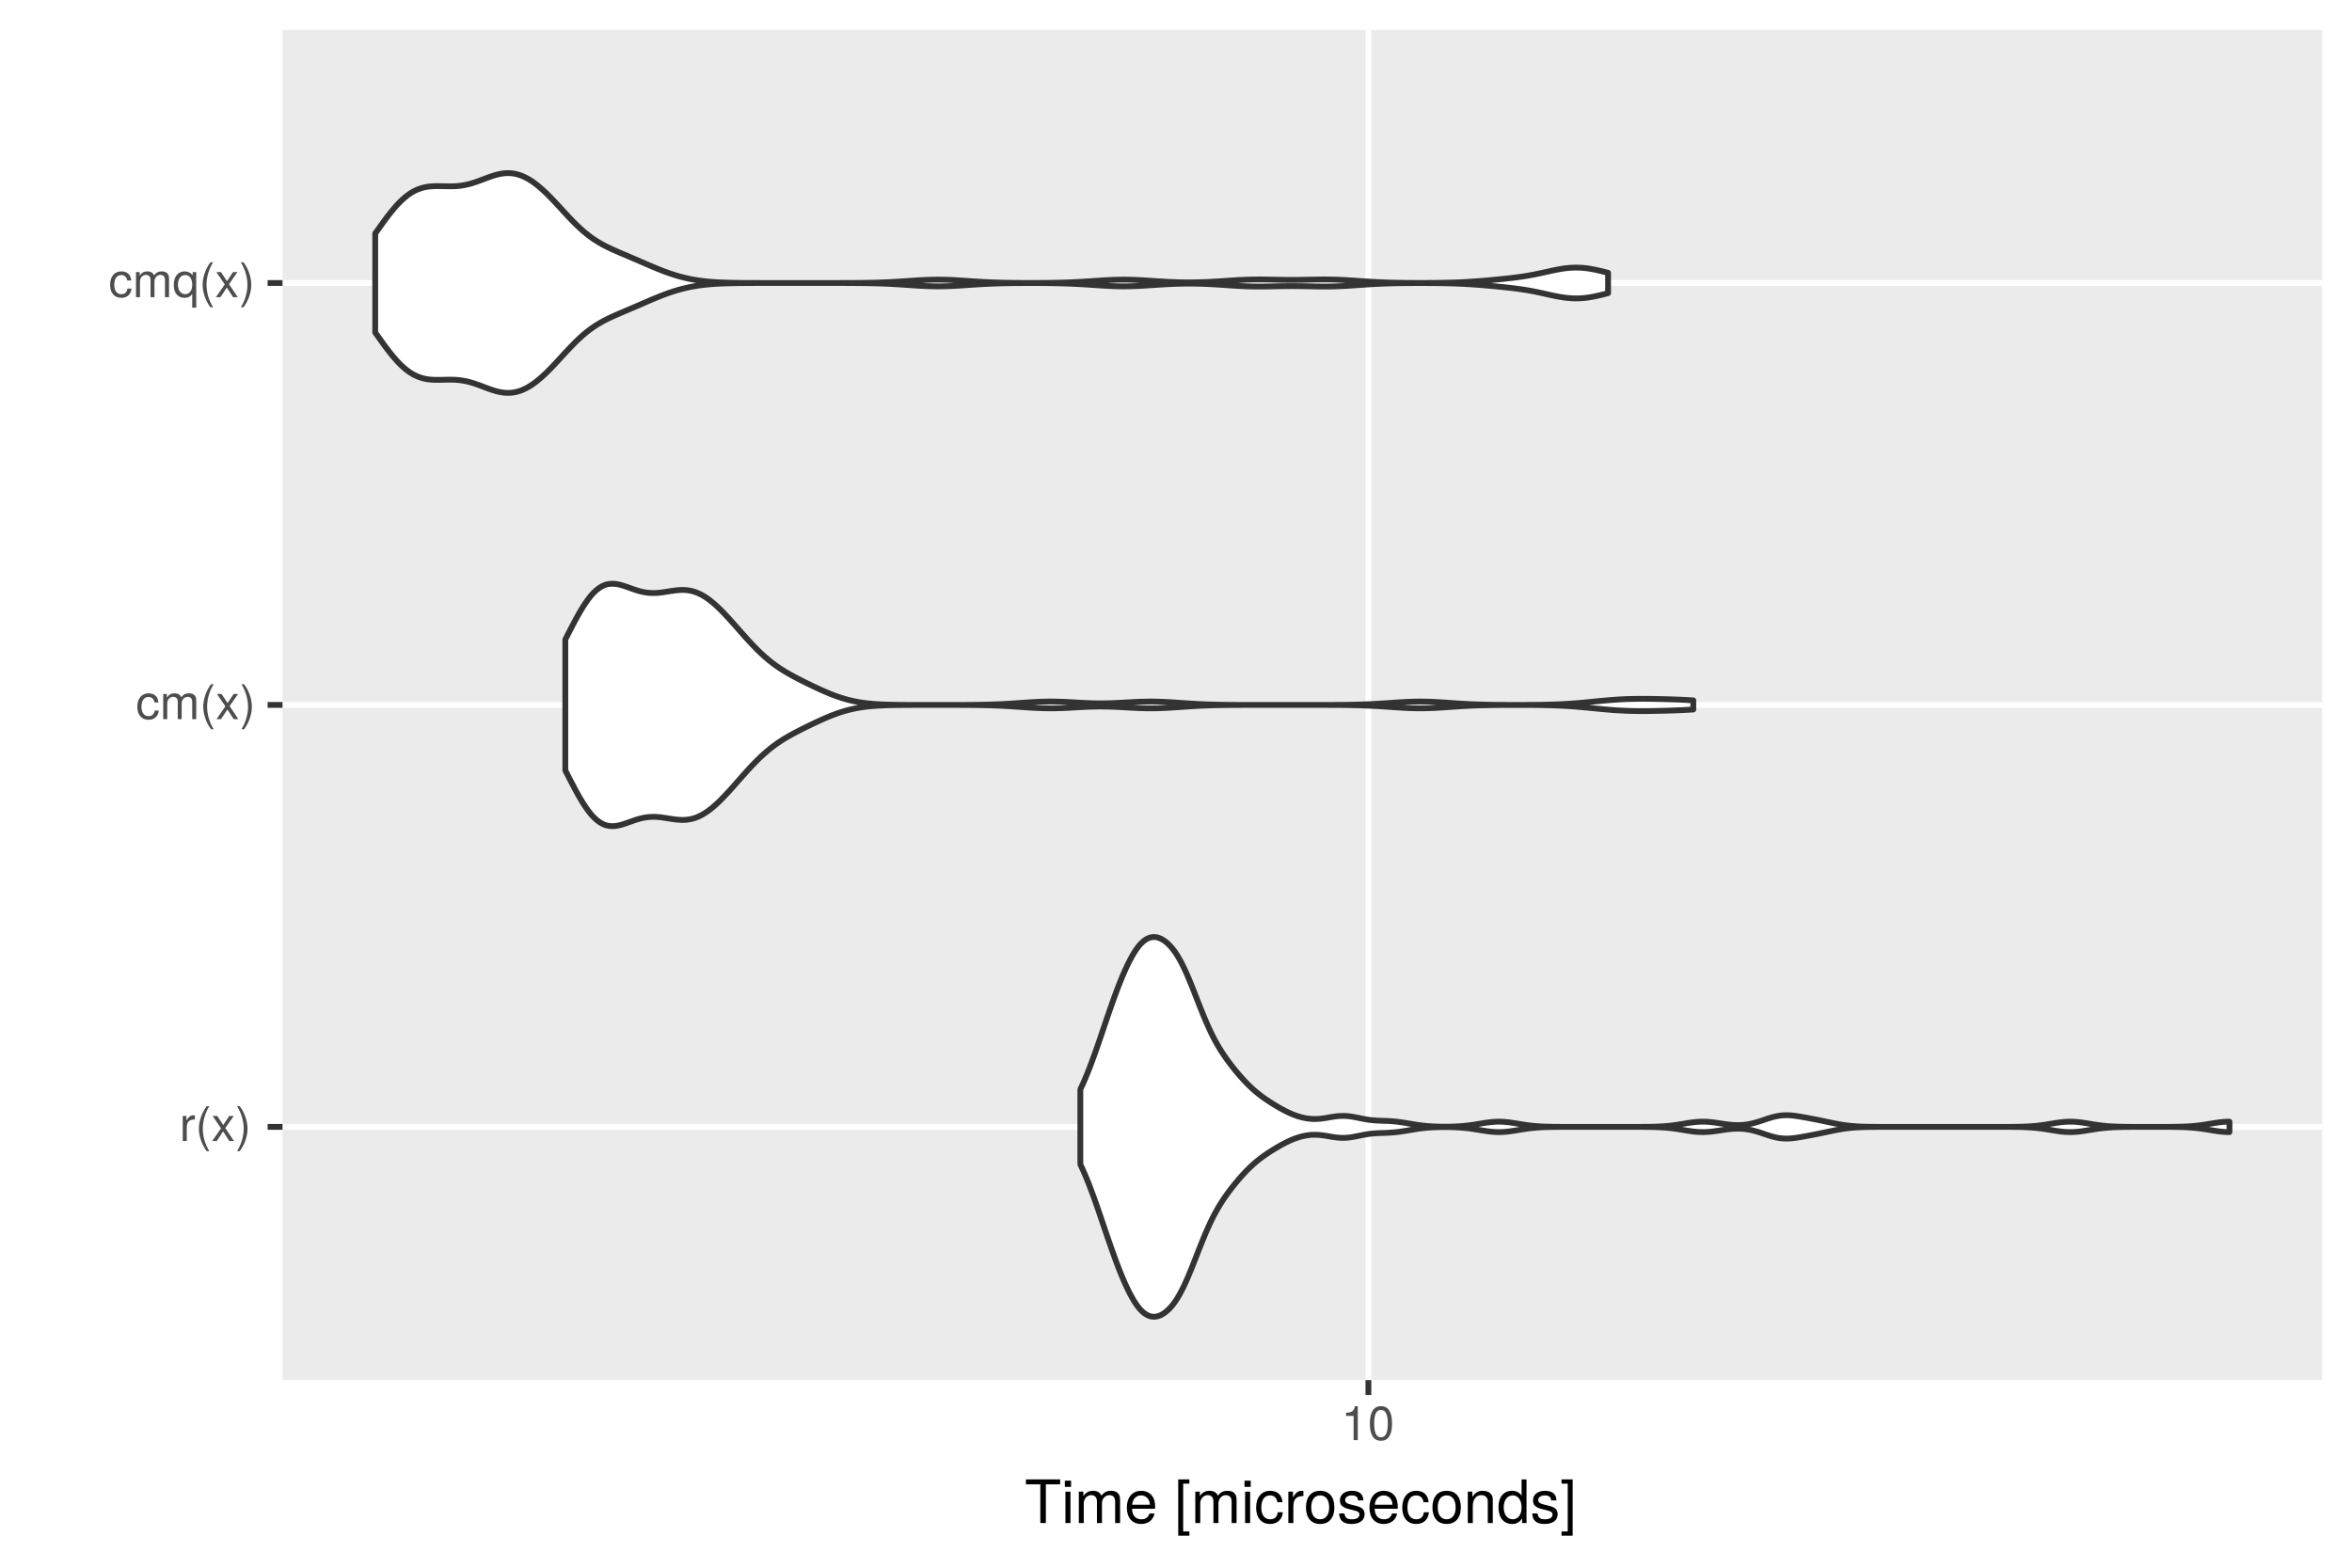 <?xml version="1.0" encoding="UTF-8"?>
<svg xmlns="http://www.w3.org/2000/svg" xmlns:xlink="http://www.w3.org/1999/xlink" width="432pt" height="288pt" viewBox="0 0 432 288" version="1.1">
<defs>
<g>
<symbol overflow="visible" id="glyph0-0">
<path style="stroke:none;" d=""/>
</symbol>
<symbol overflow="visible" id="glyph0-1">
<path style="stroke:none;" d="M 2.828 -3.969 L 2.828 -4.719 C 2.703 -4.734 2.641 -4.734 2.547 -4.734 C 2.062 -4.734 1.703 -4.453 1.281 -3.781 L 1.281 -4.609 L 0.609 -4.609 L 0.609 0 L 1.344 0 L 1.344 -2.391 C 1.344 -3.438 1.688 -3.953 2.828 -3.969 Z M 2.828 -3.969 "/>
</symbol>
<symbol overflow="visible" id="glyph0-2">
<path style="stroke:none;" d="M 2.562 1.859 C 1.781 0.609 1.359 -0.875 1.359 -2.281 C 1.359 -3.672 1.781 -5.156 2.562 -6.406 L 2.078 -6.406 C 1.203 -5.266 0.641 -3.656 0.641 -2.281 C 0.641 -0.891 1.203 0.719 2.078 1.859 Z M 2.562 1.859 "/>
</symbol>
<symbol overflow="visible" id="glyph0-3">
<path style="stroke:none;" d="M 4.156 0 L 2.562 -2.391 L 4.109 -4.609 L 3.297 -4.609 L 2.188 -2.938 L 1.078 -4.609 L 0.234 -4.609 L 1.781 -2.344 L 0.156 0 L 0.984 0 L 2.156 -1.766 L 3.312 0 Z M 4.156 0 "/>
</symbol>
<symbol overflow="visible" id="glyph0-4">
<path style="stroke:none;" d="M 2.25 -2.266 C 2.25 -3.656 1.703 -5.266 0.812 -6.406 L 0.328 -6.406 C 1.109 -5.156 1.547 -3.672 1.547 -2.266 C 1.547 -0.875 1.109 0.609 0.328 1.859 L 0.812 1.859 C 1.703 0.719 2.25 -0.891 2.25 -2.266 Z M 2.25 -2.266 "/>
</symbol>
<symbol overflow="visible" id="glyph0-5">
<path style="stroke:none;" d="M 4.203 -1.578 L 3.453 -1.578 C 3.328 -0.844 2.953 -0.547 2.328 -0.547 C 1.516 -0.547 1.031 -1.172 1.031 -2.266 C 1.031 -3.406 1.516 -4.062 2.312 -4.062 C 2.922 -4.062 3.312 -3.703 3.406 -3.062 L 4.141 -3.062 C 4.062 -4.188 3.359 -4.734 2.328 -4.734 C 1.078 -4.734 0.266 -3.797 0.266 -2.266 C 0.266 -0.781 1.062 0.125 2.312 0.125 C 3.406 0.125 4.109 -0.531 4.203 -1.578 Z M 4.203 -1.578 "/>
</symbol>
<symbol overflow="visible" id="glyph0-6">
<path style="stroke:none;" d="M 6.688 0 L 6.688 -3.453 C 6.688 -4.281 6.234 -4.734 5.359 -4.734 C 4.75 -4.734 4.375 -4.562 3.953 -4.031 C 3.672 -4.531 3.312 -4.734 2.703 -4.734 C 2.094 -4.734 1.688 -4.516 1.297 -3.953 L 1.297 -4.609 L 0.625 -4.609 L 0.625 0 L 1.359 0 L 1.359 -2.891 C 1.359 -3.562 1.844 -4.094 2.438 -4.094 C 2.984 -4.094 3.297 -3.766 3.297 -3.172 L 3.297 0 L 4.016 0 L 4.016 -2.891 C 4.016 -3.562 4.516 -4.094 5.109 -4.094 C 5.641 -4.094 5.953 -3.75 5.953 -3.172 L 5.953 0 Z M 6.688 0 "/>
</symbol>
<symbol overflow="visible" id="glyph0-7">
<path style="stroke:none;" d="M 4.359 1.922 L 4.359 -4.609 L 3.703 -4.609 L 3.703 -4 C 3.359 -4.484 2.844 -4.734 2.234 -4.734 C 1.016 -4.734 0.234 -3.781 0.234 -2.25 C 0.234 -0.75 0.984 0.125 2.203 0.125 C 2.844 0.125 3.281 -0.094 3.625 -0.594 L 3.625 1.922 Z M 3.625 -2.281 C 3.625 -1.219 3.109 -0.547 2.344 -0.547 C 1.531 -0.547 1 -1.234 1 -2.312 C 1 -3.375 1.531 -4.062 2.344 -4.062 C 3.125 -4.062 3.625 -3.359 3.625 -2.281 Z M 3.625 -2.281 "/>
</symbol>
<symbol overflow="visible" id="glyph0-8">
<path style="stroke:none;" d="M 3.047 0 L 3.047 -6.234 L 2.547 -6.234 C 2.266 -5.281 2.094 -5.141 0.891 -5 L 0.891 -4.438 L 2.281 -4.438 L 2.281 0 Z M 3.047 0 "/>
</symbol>
<symbol overflow="visible" id="glyph0-9">
<path style="stroke:none;" d="M 4.453 -3 C 4.453 -5.156 3.781 -6.234 2.422 -6.234 C 1.078 -6.234 0.375 -5.141 0.375 -3.047 C 0.375 -0.953 1.078 0.125 2.422 0.125 C 3.734 0.125 4.453 -0.953 4.453 -3 Z M 3.672 -3.062 C 3.672 -1.297 3.266 -0.516 2.406 -0.516 C 1.578 -0.516 1.172 -1.344 1.172 -3.047 C 1.172 -4.75 1.578 -5.547 2.422 -5.547 C 3.25 -5.547 3.672 -4.734 3.672 -3.062 Z M 3.672 -3.062 "/>
</symbol>
<symbol overflow="visible" id="glyph1-0">
<path style="stroke:none;" d=""/>
</symbol>
<symbol overflow="visible" id="glyph1-1">
<path style="stroke:none;" d="M 6.516 -7.109 L 6.516 -8.016 L 0.234 -8.016 L 0.234 -7.109 L 2.875 -7.109 L 2.875 0 L 3.891 0 L 3.891 -7.109 Z M 6.516 -7.109 "/>
</symbol>
<symbol overflow="visible" id="glyph1-2">
<path style="stroke:none;" d="M 1.688 0 L 1.688 -5.766 L 0.766 -5.766 L 0.766 0 Z M 1.797 -6.641 L 1.797 -7.781 L 0.656 -7.781 L 0.656 -6.641 Z M 1.797 -6.641 "/>
</symbol>
<symbol overflow="visible" id="glyph1-3">
<path style="stroke:none;" d="M 8.359 0 L 8.359 -4.328 C 8.359 -5.359 7.781 -5.922 6.703 -5.922 C 5.938 -5.922 5.484 -5.703 4.938 -5.047 C 4.594 -5.672 4.141 -5.922 3.391 -5.922 C 2.625 -5.922 2.109 -5.641 1.609 -4.953 L 1.609 -5.766 L 0.781 -5.766 L 0.781 0 L 1.688 0 L 1.688 -3.625 C 1.688 -4.453 2.297 -5.125 3.047 -5.125 C 3.734 -5.125 4.109 -4.703 4.109 -3.969 L 4.109 0 L 5.031 0 L 5.031 -3.625 C 5.031 -4.453 5.641 -5.125 6.391 -5.125 C 7.062 -5.125 7.453 -4.703 7.453 -3.969 L 7.453 0 Z M 8.359 0 "/>
</symbol>
<symbol overflow="visible" id="glyph1-4">
<path style="stroke:none;" d="M 5.641 -2.625 C 5.641 -3.453 5.578 -3.984 5.406 -4.406 C 5.031 -5.359 4.156 -5.922 3.078 -5.922 C 1.469 -5.922 0.438 -4.734 0.438 -2.844 C 0.438 -0.953 1.438 0.172 3.062 0.172 C 4.375 0.172 5.297 -0.578 5.516 -1.75 L 4.594 -1.75 C 4.344 -0.984 3.828 -0.688 3.094 -0.688 C 2.141 -0.688 1.422 -1.297 1.391 -2.625 Z M 4.656 -3.438 C 4.656 -3.438 4.656 -3.391 4.656 -3.359 L 1.422 -3.359 C 1.5 -4.391 2.141 -5.078 3.062 -5.078 C 3.969 -5.078 4.656 -4.328 4.656 -3.438 Z M 4.656 -3.438 "/>
</symbol>
<symbol overflow="visible" id="glyph1-5">
<path style="stroke:none;" d=""/>
</symbol>
<symbol overflow="visible" id="glyph1-6">
<path style="stroke:none;" d="M 2.75 2.328 L 2.75 1.547 L 1.609 1.547 L 1.609 -7.234 L 2.75 -7.234 L 2.75 -8.016 L 0.703 -8.016 L 0.703 2.328 Z M 2.75 2.328 "/>
</symbol>
<symbol overflow="visible" id="glyph1-7">
<path style="stroke:none;" d="M 5.25 -1.984 L 4.328 -1.984 C 4.172 -1.062 3.703 -0.688 2.922 -0.688 C 1.906 -0.688 1.297 -1.469 1.297 -2.828 C 1.297 -4.266 1.891 -5.078 2.891 -5.078 C 3.656 -5.078 4.141 -4.625 4.25 -3.828 L 5.188 -3.828 C 5.078 -5.234 4.188 -5.922 2.906 -5.922 C 1.359 -5.922 0.344 -4.734 0.344 -2.828 C 0.344 -0.969 1.328 0.172 2.891 0.172 C 4.266 0.172 5.141 -0.656 5.25 -1.984 Z M 5.25 -1.984 "/>
</symbol>
<symbol overflow="visible" id="glyph1-8">
<path style="stroke:none;" d="M 3.531 -4.969 L 3.531 -5.891 C 3.375 -5.922 3.297 -5.922 3.172 -5.922 C 2.578 -5.922 2.141 -5.578 1.609 -4.719 L 1.609 -5.766 L 0.766 -5.766 L 0.766 0 L 1.688 0 L 1.688 -2.984 C 1.688 -4.297 2.109 -4.938 3.531 -4.969 Z M 3.531 -4.969 "/>
</symbol>
<symbol overflow="visible" id="glyph1-9">
<path style="stroke:none;" d="M 5.609 -2.844 C 5.609 -4.828 4.656 -5.922 2.984 -5.922 C 1.375 -5.922 0.391 -4.812 0.391 -2.875 C 0.391 -0.953 1.359 0.172 3 0.172 C 4.625 0.172 5.609 -0.953 5.609 -2.844 Z M 4.656 -2.844 C 4.656 -1.5 4.016 -0.688 3 -0.688 C 1.984 -0.688 1.359 -1.484 1.359 -2.875 C 1.359 -4.266 1.984 -5.078 3 -5.078 C 4.031 -5.078 4.656 -4.281 4.656 -2.844 Z M 4.656 -2.844 "/>
</symbol>
<symbol overflow="visible" id="glyph1-10">
<path style="stroke:none;" d="M 5.047 -1.609 C 5.047 -2.469 4.562 -2.906 3.422 -3.172 L 2.547 -3.391 C 1.797 -3.562 1.469 -3.812 1.469 -4.219 C 1.469 -4.734 1.953 -5.078 2.688 -5.078 C 3.438 -5.078 3.828 -4.766 3.844 -4.156 L 4.812 -4.156 C 4.812 -5.297 4.062 -5.922 2.734 -5.922 C 1.391 -5.922 0.516 -5.234 0.516 -4.172 C 0.516 -3.266 0.984 -2.844 2.344 -2.516 L 3.203 -2.297 C 3.844 -2.141 4.094 -1.953 4.094 -1.547 C 4.094 -1 3.547 -0.688 2.75 -0.688 C 1.922 -0.688 1.469 -0.875 1.344 -1.766 L 0.375 -1.766 C 0.422 -0.422 1.172 0.172 2.672 0.172 C 4.125 0.172 5.047 -0.5 5.047 -1.609 Z M 5.047 -1.609 "/>
</symbol>
<symbol overflow="visible" id="glyph1-11">
<path style="stroke:none;" d="M 5.359 0 L 5.359 -4.359 C 5.359 -5.312 4.641 -5.922 3.531 -5.922 C 2.672 -5.922 2.125 -5.594 1.609 -4.797 L 1.609 -5.766 L 0.766 -5.766 L 0.766 0 L 1.688 0 L 1.688 -3.172 C 1.688 -4.359 2.328 -5.125 3.25 -5.125 C 3.984 -5.125 4.438 -4.688 4.438 -4 L 4.438 0 Z M 5.359 0 "/>
</symbol>
<symbol overflow="visible" id="glyph1-12">
<path style="stroke:none;" d="M 5.438 0 L 5.438 -8.016 L 4.531 -8.016 L 4.531 -5.031 C 4.141 -5.625 3.531 -5.922 2.766 -5.922 C 1.266 -5.922 0.281 -4.781 0.281 -2.938 C 0.281 -0.984 1.25 0.172 2.797 0.172 C 3.594 0.172 4.141 -0.125 4.625 -0.844 L 4.625 0 Z M 4.531 -2.859 C 4.531 -1.531 3.891 -0.688 2.922 -0.688 C 1.906 -0.688 1.25 -1.547 1.25 -2.875 C 1.25 -4.219 1.906 -5.078 2.922 -5.078 C 3.906 -5.078 4.531 -4.188 4.531 -2.859 Z M 4.531 -2.859 "/>
</symbol>
<symbol overflow="visible" id="glyph1-13">
<path style="stroke:none;" d="M 2.297 2.328 L 2.297 -8.016 L 0.25 -8.016 L 0.25 -7.234 L 1.391 -7.234 L 1.391 1.547 L 0.25 1.547 L 0.25 2.328 Z M 2.297 2.328 "/>
</symbol>
</g>
<clipPath id="clip1">
  <path d="M 51.891 5.48 L 427 5.48 L 427 254 L 51.891 254 Z M 51.891 5.48 "/>
</clipPath>
<clipPath id="clip2">
  <path d="M 51.891 206 L 427.52 206 L 427.52 208 L 51.891 208 Z M 51.891 206 "/>
</clipPath>
<clipPath id="clip3">
  <path d="M 51.891 128 L 427.52 128 L 427.52 131 L 51.891 131 Z M 51.891 128 "/>
</clipPath>
<clipPath id="clip4">
  <path d="M 51.891 51 L 427.52 51 L 427.52 53 L 51.891 53 Z M 51.891 51 "/>
</clipPath>
<clipPath id="clip5">
  <path d="M 250 5.48 L 252 5.48 L 252 254.531 L 250 254.531 Z M 250 5.48 "/>
</clipPath>
</defs>
<g id="surface8">
<rect x="0" y="0" width="432" height="288" style="fill:rgb(100%,100%,100%);fill-opacity:1;stroke:none;"/>
<rect x="0" y="0" width="432" height="288" style="fill:rgb(100%,100%,100%);fill-opacity:1;stroke:none;"/>
<path style="fill:none;stroke-width:1.067;stroke-linecap:round;stroke-linejoin:round;stroke:rgb(100%,100%,100%);stroke-opacity:1;stroke-miterlimit:10;" d="M 0 288 L 432 288 L 432 0 L 0 0 Z M 0 288 "/>
<g clip-path="url(#clip1)" clip-rule="nonzero">
<path style=" stroke:none;fill-rule:nonzero;fill:rgb(92.157%,92.157%,92.157%);fill-opacity:1;" d="M 51.891 253.531 L 426.52 253.531 L 426.52 5.48 L 51.891 5.48 Z M 51.891 253.531 "/>
</g>
<g clip-path="url(#clip2)" clip-rule="nonzero">
<path style="fill:none;stroke-width:1.067;stroke-linecap:butt;stroke-linejoin:round;stroke:rgb(100%,100%,100%);stroke-opacity:1;stroke-miterlimit:10;" d="M 51.891 207.02 L 426.52 207.02 "/>
</g>
<g clip-path="url(#clip3)" clip-rule="nonzero">
<path style="fill:none;stroke-width:1.067;stroke-linecap:butt;stroke-linejoin:round;stroke:rgb(100%,100%,100%);stroke-opacity:1;stroke-miterlimit:10;" d="M 51.891 129.504 L 426.52 129.504 "/>
</g>
<g clip-path="url(#clip4)" clip-rule="nonzero">
<path style="fill:none;stroke-width:1.067;stroke-linecap:butt;stroke-linejoin:round;stroke:rgb(100%,100%,100%);stroke-opacity:1;stroke-miterlimit:10;" d="M 51.891 51.988 L 426.52 51.988 "/>
</g>
<g clip-path="url(#clip5)" clip-rule="nonzero">
<path style="fill:none;stroke-width:1.067;stroke-linecap:butt;stroke-linejoin:round;stroke:rgb(100%,100%,100%);stroke-opacity:1;stroke-miterlimit:10;" d="M 251.34 253.531 L 251.34 5.48 "/>
</g>
<path style="fill-rule:nonzero;fill:rgb(100%,100%,100%);fill-opacity:1;stroke-width:1.067;stroke-linecap:round;stroke-linejoin:round;stroke:rgb(20%,20%,20%);stroke-opacity:1;stroke-miterlimit:10;" d="M 198.43 213.906 L 198.84 214.785 L 199.254 215.723 L 199.668 216.715 L 200.082 217.758 L 200.492 218.844 L 200.906 219.973 L 201.32 221.133 L 201.734 222.32 L 202.145 223.527 L 202.559 224.742 L 202.973 225.965 L 203.383 227.176 L 203.797 228.375 L 204.211 229.559 L 204.625 230.711 L 205.035 231.836 L 205.449 232.922 L 205.863 233.965 L 206.277 234.957 L 206.688 235.898 L 207.102 236.785 L 207.516 237.613 L 207.93 238.379 L 208.34 239.078 L 208.754 239.703 L 209.168 240.254 L 209.582 240.719 L 209.992 241.102 L 210.406 241.41 L 210.82 241.645 L 211.234 241.801 L 211.645 241.887 L 212.059 241.902 L 212.473 241.852 L 212.883 241.734 L 213.297 241.555 L 213.711 241.312 L 214.125 241.016 L 214.535 240.66 L 214.949 240.242 L 215.363 239.758 L 215.777 239.211 L 216.188 238.594 L 216.602 237.898 L 217.016 237.133 L 217.43 236.305 L 217.84 235.414 L 218.254 234.469 L 218.668 233.477 L 219.082 232.453 L 219.492 231.402 L 219.906 230.344 L 220.32 229.289 L 220.734 228.254 L 221.145 227.242 L 221.559 226.266 L 221.973 225.332 L 222.383 224.445 L 222.797 223.605 L 223.211 222.816 L 223.625 222.082 L 224.035 221.387 L 224.449 220.73 L 224.863 220.109 L 225.277 219.516 L 225.688 218.949 L 226.102 218.402 L 226.516 217.875 L 226.93 217.363 L 227.34 216.867 L 227.754 216.387 L 228.168 215.922 L 228.582 215.473 L 228.992 215.039 L 229.406 214.625 L 229.82 214.23 L 230.23 213.855 L 230.645 213.5 L 231.059 213.16 L 231.473 212.836 L 231.883 212.531 L 232.297 212.234 L 232.711 211.949 L 233.125 211.676 L 233.535 211.41 L 233.949 211.152 L 234.363 210.902 L 234.777 210.66 L 235.188 210.422 L 235.602 210.195 L 236.016 209.98 L 236.43 209.773 L 236.84 209.578 L 237.254 209.398 L 237.668 209.23 L 238.082 209.082 L 238.492 208.945 L 238.906 208.824 L 239.32 208.719 L 239.73 208.633 L 240.145 208.562 L 240.559 208.512 L 240.973 208.48 L 241.383 208.469 L 241.797 208.477 L 242.211 208.496 L 242.625 208.535 L 243.035 208.586 L 243.449 208.648 L 243.863 208.715 L 244.277 208.785 L 244.688 208.855 L 245.102 208.918 L 245.516 208.969 L 245.93 209.008 L 246.34 209.031 L 246.754 209.039 L 247.168 209.027 L 247.578 208.996 L 247.992 208.949 L 248.406 208.883 L 248.82 208.809 L 249.23 208.73 L 249.645 208.645 L 250.473 208.48 L 250.883 208.406 L 251.297 208.34 L 251.711 208.285 L 252.125 208.242 L 252.535 208.207 L 252.949 208.18 L 253.363 208.16 L 253.777 208.145 L 254.188 208.133 L 254.602 208.117 L 255.016 208.098 L 255.43 208.074 L 255.84 208.043 L 256.254 208.008 L 256.668 207.961 L 257.078 207.91 L 257.492 207.852 L 258.32 207.719 L 258.73 207.648 L 259.559 207.508 L 259.973 207.445 L 260.383 207.383 L 260.797 207.324 L 261.211 207.273 L 261.625 207.227 L 262.035 207.188 L 262.449 207.156 L 262.863 207.129 L 263.277 207.105 L 263.688 207.086 L 264.516 207.062 L 264.93 207.059 L 265.34 207.055 L 266.168 207.062 L 266.578 207.07 L 267.406 207.102 L 267.82 207.121 L 268.23 207.148 L 268.645 207.18 L 269.059 207.219 L 269.473 207.262 L 269.883 207.312 L 270.297 207.367 L 271.125 207.492 L 271.535 207.559 L 271.949 207.629 L 272.363 207.695 L 272.777 207.758 L 273.188 207.82 L 273.602 207.871 L 274.016 207.914 L 274.426 207.949 L 274.84 207.969 L 275.254 207.977 L 275.668 207.977 L 276.078 207.957 L 276.492 207.926 L 276.906 207.887 L 277.32 207.836 L 277.73 207.777 L 278.145 207.715 L 278.973 207.582 L 279.383 207.512 L 280.211 207.387 L 280.625 207.328 L 281.035 207.277 L 281.449 207.23 L 281.863 207.191 L 282.277 207.156 L 282.688 207.129 L 283.102 207.105 L 283.516 207.086 L 283.926 207.07 L 284.754 207.047 L 285.168 207.039 L 285.578 207.035 L 286.82 207.023 L 288.059 207.023 L 288.473 207.02 L 299.625 207.02 L 300.035 207.023 L 301.273 207.023 L 302.516 207.035 L 302.926 207.039 L 303.34 207.047 L 304.168 207.07 L 304.578 207.086 L 304.992 207.105 L 305.406 207.129 L 305.82 207.16 L 306.23 207.195 L 306.645 207.234 L 307.059 207.281 L 307.473 207.332 L 307.883 207.391 L 308.711 207.516 L 309.125 207.586 L 309.535 207.652 L 309.949 207.719 L 310.363 207.781 L 310.773 207.84 L 311.188 207.891 L 311.602 207.93 L 312.016 207.957 L 312.426 207.973 L 312.84 207.977 L 313.254 207.969 L 313.668 207.949 L 314.078 207.914 L 314.492 207.871 L 314.906 207.82 L 315.32 207.762 L 315.73 207.703 L 316.145 207.637 L 316.973 207.52 L 317.383 207.465 L 317.797 207.418 L 318.211 207.383 L 318.621 207.359 L 319.035 207.348 L 319.449 207.352 L 319.863 207.367 L 320.273 207.398 L 320.688 207.445 L 321.102 207.504 L 321.516 207.582 L 321.926 207.676 L 322.34 207.785 L 322.754 207.902 L 323.168 208.031 L 323.578 208.168 L 323.992 208.305 L 324.406 208.445 L 324.82 208.582 L 325.23 208.711 L 325.645 208.828 L 326.059 208.93 L 326.473 209.016 L 326.883 209.082 L 327.297 209.129 L 327.711 209.156 L 328.121 209.168 L 328.535 209.16 L 328.949 209.133 L 329.363 209.09 L 329.773 209.039 L 330.188 208.98 L 330.602 208.914 L 331.016 208.844 L 331.426 208.77 L 331.84 208.691 L 332.254 208.617 L 332.668 208.539 L 333.078 208.457 L 333.492 208.379 L 333.906 208.297 L 334.32 208.211 L 334.73 208.129 L 335.145 208.039 L 335.973 207.867 L 336.383 207.781 L 336.797 207.695 L 337.211 207.613 L 337.621 207.535 L 338.449 207.395 L 338.863 207.336 L 339.273 207.281 L 339.688 207.234 L 340.102 207.191 L 340.516 207.156 L 340.926 207.129 L 341.34 207.105 L 341.754 207.086 L 342.168 207.07 L 342.578 207.055 L 343.406 207.039 L 343.82 207.035 L 344.23 207.031 L 345.059 207.023 L 346.297 207.023 L 346.711 207.02 L 367.363 207.02 L 367.773 207.023 L 368.602 207.023 L 369.016 207.027 L 369.426 207.027 L 369.84 207.031 L 370.254 207.039 L 370.668 207.043 L 371.078 207.051 L 371.492 207.062 L 371.906 207.078 L 372.316 207.098 L 373.145 207.145 L 373.559 207.18 L 373.969 207.215 L 374.383 207.258 L 374.797 207.309 L 375.211 207.363 L 375.621 207.426 L 376.035 207.488 L 376.449 207.555 L 376.863 207.625 L 377.273 207.691 L 378.102 207.816 L 378.516 207.867 L 378.926 207.914 L 379.34 207.945 L 379.754 207.969 L 380.168 207.977 L 380.578 207.973 L 380.992 207.957 L 381.406 207.93 L 381.816 207.887 L 382.23 207.84 L 382.645 207.781 L 383.059 207.719 L 383.469 207.652 L 383.883 207.586 L 384.297 207.516 L 384.711 207.453 L 385.121 207.391 L 385.535 207.332 L 385.949 207.281 L 386.363 207.234 L 386.773 207.195 L 387.188 207.16 L 387.602 207.129 L 388.016 207.105 L 388.426 207.086 L 388.84 207.07 L 389.254 207.059 L 389.664 207.047 L 390.078 207.039 L 390.906 207.031 L 391.316 207.027 L 391.73 207.023 L 392.969 207.023 L 393.383 207.02 L 396.273 207.02 L 396.688 207.023 L 397.926 207.023 L 398.34 207.027 L 398.754 207.027 L 399.164 207.031 L 400.406 207.055 L 400.816 207.066 L 401.23 207.082 L 401.645 207.102 L 402.059 207.125 L 402.469 207.152 L 402.883 207.184 L 403.297 207.223 L 403.711 207.27 L 404.121 207.32 L 404.949 207.438 L 405.363 207.504 L 405.773 207.57 L 406.188 207.637 L 406.602 207.707 L 407.012 207.77 L 407.426 207.828 L 407.84 207.879 L 408.254 207.922 L 408.664 207.953 L 409.078 207.973 L 409.492 207.98 L 409.492 206.059 L 409.078 206.066 L 408.664 206.086 L 408.254 206.117 L 407.84 206.16 L 407.426 206.211 L 407.012 206.27 L 406.602 206.336 L 405.773 206.469 L 405.363 206.539 L 404.535 206.664 L 404.121 206.719 L 403.711 206.77 L 403.297 206.816 L 402.883 206.855 L 402.469 206.891 L 402.059 206.918 L 401.645 206.941 L 400.816 206.973 L 400.406 206.984 L 399.992 206.996 L 399.578 207 L 399.164 207.008 L 398.754 207.012 L 398.34 207.016 L 397.516 207.016 L 397.102 207.02 L 392.559 207.02 L 392.145 207.016 L 391.73 207.016 L 391.316 207.012 L 390.906 207.012 L 390.492 207.008 L 389.664 206.992 L 389.254 206.984 L 388.426 206.953 L 388.016 206.934 L 387.602 206.91 L 387.188 206.883 L 386.773 206.848 L 386.363 206.805 L 385.949 206.758 L 385.535 206.707 L 385.121 206.652 L 384.711 206.59 L 383.883 206.457 L 383.469 206.387 L 383.059 206.32 L 382.645 206.258 L 382.23 206.203 L 381.816 206.152 L 381.406 206.109 L 380.992 206.082 L 380.578 206.066 L 380.168 206.062 L 379.754 206.074 L 379.34 206.094 L 378.926 206.129 L 378.516 206.172 L 378.102 206.227 L 377.688 206.285 L 377.273 206.348 L 376.863 206.418 L 375.621 206.617 L 375.211 206.676 L 374.797 206.73 L 374.383 206.781 L 373.969 206.824 L 373.559 206.863 L 373.145 206.895 L 372.73 206.922 L 372.316 206.945 L 371.906 206.961 L 371.492 206.977 L 371.078 206.988 L 370.668 206.996 L 370.254 207.004 L 369.426 207.012 L 369.016 207.016 L 368.188 207.016 L 367.773 207.02 L 345.883 207.02 L 345.469 207.016 L 345.059 207.016 L 344.645 207.012 L 344.23 207.012 L 343.82 207.008 L 342.578 206.984 L 342.168 206.973 L 341.754 206.957 L 341.34 206.938 L 340.926 206.914 L 340.516 206.883 L 340.102 206.848 L 339.688 206.809 L 339.273 206.758 L 338.863 206.707 L 338.449 206.645 L 338.035 206.578 L 337.621 206.504 L 337.211 206.426 L 336.383 206.262 L 335.973 206.176 L 335.559 206.086 L 334.73 205.914 L 334.32 205.828 L 333.906 205.742 L 333.492 205.66 L 333.078 205.582 L 332.668 205.504 L 331.84 205.348 L 331.426 205.273 L 331.016 205.199 L 330.602 205.129 L 330.188 205.062 L 329.773 205 L 329.363 204.949 L 328.949 204.91 L 328.535 204.883 L 328.121 204.875 L 327.711 204.883 L 327.297 204.91 L 326.883 204.957 L 326.473 205.027 L 326.059 205.113 L 325.645 205.215 L 325.23 205.332 L 324.82 205.457 L 324.406 205.594 L 323.578 205.875 L 323.168 206.008 L 322.754 206.137 L 322.34 206.254 L 321.926 206.363 L 321.516 206.457 L 321.102 206.535 L 320.688 206.598 L 320.273 206.645 L 319.863 206.676 L 319.449 206.691 L 319.035 206.691 L 318.621 206.68 L 318.211 206.656 L 317.797 206.621 L 317.383 206.574 L 316.973 206.523 L 316.559 206.465 L 315.73 206.34 L 315.32 206.277 L 314.906 206.219 L 314.492 206.168 L 314.078 206.125 L 313.668 206.094 L 313.254 206.07 L 312.84 206.062 L 312.426 206.066 L 312.016 206.082 L 311.602 206.113 L 311.188 206.152 L 310.773 206.203 L 310.363 206.258 L 309.949 206.32 L 309.535 206.387 L 309.125 206.457 L 308.297 206.59 L 307.883 206.652 L 307.473 206.707 L 307.059 206.762 L 306.23 206.848 L 305.82 206.883 L 305.406 206.91 L 304.992 206.934 L 304.578 206.953 L 304.168 206.973 L 303.754 206.984 L 302.926 207 L 302.516 207.008 L 302.102 207.012 L 301.688 207.012 L 301.273 207.016 L 300.863 207.016 L 300.449 207.02 L 287.645 207.02 L 287.23 207.016 L 286.82 207.016 L 286.406 207.012 L 285.992 207.012 L 285.578 207.008 L 285.168 207 L 284.34 206.984 L 283.926 206.973 L 283.516 206.957 L 283.102 206.938 L 282.688 206.914 L 282.277 206.883 L 281.863 206.848 L 281.449 206.809 L 281.035 206.762 L 280.625 206.711 L 279.797 206.594 L 279.383 206.527 L 278.973 206.461 L 278.559 206.391 L 278.145 206.324 L 277.73 206.262 L 277.32 206.203 L 276.906 206.156 L 276.492 206.113 L 276.078 206.082 L 275.668 206.066 L 275.254 206.062 L 274.84 206.07 L 274.426 206.094 L 274.016 206.125 L 273.602 206.168 L 273.188 206.223 L 272.777 206.281 L 272.363 206.344 L 271.949 206.414 L 271.535 206.48 L 271.125 206.547 L 270.711 206.613 L 270.297 206.672 L 269.883 206.727 L 269.473 206.777 L 269.059 206.82 L 268.645 206.859 L 268.23 206.891 L 267.82 206.918 L 266.992 206.957 L 266.578 206.969 L 266.168 206.977 L 265.754 206.984 L 265.34 206.984 L 264.93 206.98 L 264.516 206.977 L 263.688 206.953 L 263.277 206.934 L 262.863 206.914 L 262.449 206.887 L 262.035 206.852 L 261.625 206.812 L 261.211 206.766 L 260.797 206.715 L 260.383 206.66 L 259.973 206.598 L 259.559 206.531 L 258.73 206.391 L 258.32 206.32 L 257.906 206.254 L 257.492 206.191 L 257.078 206.133 L 256.668 206.078 L 256.254 206.035 L 255.84 205.996 L 255.43 205.965 L 255.016 205.941 L 254.602 205.922 L 254.188 205.91 L 253.777 205.895 L 253.363 205.879 L 252.949 205.859 L 252.535 205.832 L 252.125 205.797 L 251.711 205.754 L 251.297 205.699 L 250.883 205.633 L 250.473 205.559 L 250.059 205.48 L 249.645 205.395 L 249.23 205.312 L 248.82 205.23 L 248.406 205.156 L 247.992 205.094 L 247.578 205.043 L 247.168 205.016 L 246.754 205 L 246.34 205.008 L 245.93 205.031 L 245.516 205.07 L 245.102 205.121 L 244.688 205.184 L 244.277 205.254 L 243.863 205.324 L 243.449 205.391 L 243.035 205.453 L 242.625 205.504 L 242.211 205.543 L 241.797 205.566 L 241.383 205.57 L 240.973 205.559 L 240.559 205.527 L 240.145 205.477 L 239.73 205.406 L 239.32 205.32 L 238.906 205.219 L 238.492 205.098 L 238.082 204.961 L 237.668 204.809 L 237.254 204.641 L 236.84 204.461 L 236.43 204.266 L 236.016 204.059 L 235.602 203.844 L 235.188 203.617 L 234.777 203.383 L 234.363 203.137 L 233.949 202.887 L 233.535 202.629 L 233.125 202.363 L 232.711 202.09 L 232.297 201.805 L 231.883 201.512 L 231.473 201.203 L 231.059 200.879 L 230.645 200.543 L 230.23 200.188 L 229.82 199.809 L 229.406 199.414 L 228.992 199 L 228.582 198.566 L 228.168 198.117 L 227.754 197.652 L 227.34 197.172 L 226.93 196.68 L 226.516 196.168 L 226.102 195.641 L 225.688 195.094 L 225.277 194.523 L 224.863 193.93 L 224.449 193.309 L 224.035 192.652 L 223.625 191.961 L 223.211 191.223 L 222.797 190.434 L 222.383 189.594 L 221.973 188.707 L 221.559 187.773 L 221.145 186.797 L 220.734 185.789 L 220.32 184.75 L 219.906 183.695 L 219.492 182.637 L 219.082 181.586 L 218.668 180.562 L 218.254 179.57 L 217.84 178.625 L 217.43 177.734 L 217.016 176.906 L 216.602 176.141 L 216.188 175.445 L 215.777 174.828 L 215.363 174.281 L 214.949 173.801 L 214.535 173.383 L 214.125 173.023 L 213.711 172.727 L 213.297 172.488 L 212.883 172.309 L 212.473 172.188 L 212.059 172.137 L 211.645 172.152 L 211.234 172.238 L 210.82 172.395 L 210.406 172.629 L 209.992 172.938 L 209.582 173.324 L 209.168 173.789 L 208.754 174.336 L 208.34 174.965 L 207.93 175.66 L 207.516 176.426 L 207.102 177.254 L 206.688 178.141 L 206.277 179.082 L 205.863 180.074 L 205.449 181.117 L 205.035 182.203 L 204.625 183.328 L 204.211 184.484 L 203.797 185.664 L 203.383 186.863 L 202.973 188.078 L 202.145 190.516 L 201.734 191.723 L 201.32 192.91 L 200.906 194.07 L 200.492 195.195 L 200.082 196.281 L 199.668 197.324 L 199.254 198.316 L 198.84 199.254 L 198.43 200.133 Z M 198.43 213.906 "/>
<path style="fill-rule:nonzero;fill:rgb(100%,100%,100%);fill-opacity:1;stroke-width:1.067;stroke-linecap:round;stroke-linejoin:round;stroke:rgb(20%,20%,20%);stroke-opacity:1;stroke-miterlimit:10;" d="M 103.832 141.531 L 104.645 143.117 L 105.051 143.902 L 105.457 144.676 L 105.859 145.43 L 106.266 146.16 L 106.672 146.863 L 107.078 147.523 L 107.484 148.148 L 107.887 148.73 L 108.293 149.266 L 108.699 149.754 L 109.105 150.188 L 109.512 150.562 L 109.914 150.887 L 110.32 151.16 L 110.727 151.379 L 111.133 151.551 L 111.539 151.668 L 111.941 151.738 L 112.348 151.77 L 112.754 151.762 L 113.16 151.723 L 113.566 151.652 L 113.969 151.555 L 114.375 151.441 L 114.781 151.312 L 115.188 151.172 L 115.59 151.027 L 115.996 150.883 L 116.402 150.742 L 116.809 150.605 L 117.215 150.484 L 117.617 150.371 L 118.023 150.273 L 118.43 150.195 L 118.836 150.137 L 119.242 150.094 L 119.645 150.07 L 120.051 150.062 L 120.457 150.07 L 120.863 150.098 L 121.27 150.137 L 121.672 150.188 L 122.078 150.246 L 122.484 150.309 L 122.891 150.375 L 123.297 150.438 L 123.699 150.496 L 124.105 150.551 L 124.512 150.59 L 124.918 150.617 L 125.324 150.633 L 125.727 150.621 L 126.133 150.59 L 126.539 150.535 L 126.945 150.461 L 127.348 150.359 L 127.754 150.23 L 128.16 150.07 L 128.566 149.883 L 128.973 149.672 L 129.375 149.434 L 129.781 149.172 L 130.188 148.883 L 130.594 148.57 L 131 148.238 L 131.402 147.883 L 131.809 147.512 L 132.215 147.125 L 132.621 146.719 L 133.027 146.297 L 133.43 145.867 L 133.836 145.43 L 134.242 144.984 L 134.648 144.531 L 135.055 144.07 L 135.457 143.613 L 136.27 142.691 L 136.676 142.234 L 137.082 141.781 L 137.484 141.336 L 137.891 140.898 L 138.297 140.469 L 138.703 140.051 L 139.109 139.641 L 139.512 139.246 L 139.918 138.863 L 140.324 138.496 L 140.73 138.141 L 141.133 137.797 L 141.539 137.469 L 141.945 137.152 L 142.352 136.855 L 142.758 136.566 L 143.16 136.289 L 143.566 136.023 L 143.973 135.77 L 144.379 135.523 L 144.785 135.289 L 145.188 135.059 L 145.594 134.836 L 146 134.617 L 146.812 134.195 L 147.215 133.988 L 147.621 133.785 L 148.84 133.188 L 149.242 132.996 L 149.648 132.801 L 150.867 132.238 L 151.27 132.059 L 151.676 131.883 L 152.082 131.711 L 152.488 131.547 L 152.891 131.387 L 153.297 131.23 L 153.703 131.082 L 154.109 130.941 L 154.516 130.809 L 154.918 130.684 L 155.324 130.566 L 155.73 130.457 L 156.137 130.355 L 156.543 130.262 L 156.945 130.172 L 157.352 130.094 L 157.758 130.02 L 158.164 129.953 L 158.57 129.898 L 158.973 129.844 L 159.379 129.797 L 159.785 129.754 L 160.191 129.719 L 160.598 129.688 L 161 129.656 L 161.406 129.633 L 162.219 129.594 L 162.625 129.578 L 163.027 129.566 L 163.434 129.555 L 164.246 129.539 L 164.648 129.531 L 166.273 129.516 L 166.676 129.512 L 167.488 129.512 L 167.895 129.508 L 169.516 129.508 L 169.922 129.504 L 173.57 129.504 L 173.977 129.508 L 176.004 129.508 L 176.41 129.512 L 176.812 129.512 L 177.219 129.516 L 177.625 129.516 L 178.031 129.52 L 178.434 129.523 L 179.652 129.535 L 180.059 129.543 L 180.461 129.547 L 180.867 129.559 L 181.273 129.566 L 182.086 129.59 L 182.488 129.602 L 183.707 129.648 L 184.113 129.668 L 184.516 129.691 L 185.734 129.762 L 186.141 129.789 L 186.543 129.816 L 188.168 129.926 L 188.57 129.953 L 189.383 130.008 L 189.789 130.031 L 190.191 130.051 L 190.598 130.074 L 191.41 130.105 L 191.816 130.113 L 192.219 130.125 L 192.625 130.129 L 193.438 130.129 L 193.844 130.121 L 194.246 130.113 L 195.059 130.09 L 195.465 130.074 L 195.871 130.055 L 196.273 130.035 L 197.492 129.965 L 197.898 129.945 L 198.301 129.922 L 198.707 129.898 L 199.52 129.859 L 199.926 129.844 L 200.328 129.828 L 200.734 129.816 L 201.547 129.801 L 201.949 129.797 L 202.355 129.797 L 203.168 129.805 L 203.574 129.816 L 203.977 129.828 L 204.383 129.84 L 204.789 129.855 L 205.602 129.895 L 206.004 129.918 L 206.41 129.941 L 206.816 129.961 L 207.629 130.008 L 208.031 130.031 L 208.844 130.07 L 209.656 130.102 L 210.059 130.113 L 210.465 130.121 L 211.277 130.129 L 211.684 130.129 L 212.086 130.125 L 212.492 130.117 L 212.898 130.105 L 213.305 130.09 L 213.707 130.074 L 214.52 130.035 L 214.926 130.012 L 215.332 129.984 L 215.734 129.957 L 217.359 129.848 L 217.762 129.82 L 218.574 129.766 L 218.98 129.742 L 219.387 129.715 L 219.789 129.695 L 220.195 129.672 L 220.602 129.652 L 221.008 129.637 L 221.414 129.617 L 221.816 129.605 L 222.223 129.59 L 223.035 129.566 L 223.441 129.559 L 223.844 129.551 L 224.656 129.535 L 225.469 129.527 L 225.871 129.523 L 226.684 129.516 L 227.09 129.516 L 227.492 129.512 L 227.898 129.512 L 228.305 129.508 L 230.332 129.508 L 230.738 129.504 L 241.684 129.504 L 242.09 129.508 L 243.711 129.508 L 244.117 129.512 L 244.93 129.512 L 245.332 129.516 L 245.738 129.516 L 246.957 129.527 L 247.359 129.531 L 248.984 129.562 L 249.387 129.57 L 250.199 129.594 L 250.605 129.609 L 251.008 129.625 L 251.414 129.641 L 252.227 129.68 L 252.633 129.703 L 253.035 129.727 L 253.848 129.773 L 254.66 129.828 L 255.062 129.855 L 255.469 129.887 L 256.688 129.969 L 257.09 129.992 L 257.496 130.02 L 257.902 130.043 L 258.715 130.082 L 259.117 130.098 L 259.523 130.109 L 260.336 130.125 L 260.742 130.129 L 261.145 130.125 L 261.551 130.121 L 262.363 130.105 L 262.766 130.09 L 263.172 130.074 L 263.578 130.055 L 264.391 130.008 L 264.793 129.984 L 266.418 129.875 L 266.82 129.844 L 267.633 129.789 L 268.039 129.766 L 268.445 129.738 L 268.848 129.715 L 269.254 129.691 L 270.473 129.633 L 270.875 129.617 L 271.281 129.602 L 272.5 129.566 L 272.902 129.559 L 274.121 129.535 L 274.527 129.531 L 274.93 129.527 L 276.148 129.516 L 276.551 129.516 L 276.957 129.512 L 280.203 129.512 L 280.605 129.516 L 281.012 129.516 L 282.23 129.527 L 282.633 129.531 L 283.039 129.539 L 283.445 129.543 L 283.852 129.551 L 284.258 129.562 L 284.66 129.57 L 285.473 129.594 L 286.285 129.625 L 286.688 129.645 L 287.094 129.664 L 287.906 129.711 L 288.309 129.734 L 288.715 129.766 L 289.121 129.793 L 289.527 129.824 L 289.934 129.859 L 290.336 129.895 L 290.742 129.93 L 291.148 129.969 L 291.555 130.004 L 291.961 130.047 L 292.363 130.086 L 293.988 130.242 L 294.391 130.281 L 294.797 130.32 L 295.203 130.355 L 295.609 130.387 L 296.016 130.422 L 296.418 130.453 L 296.824 130.48 L 297.637 130.527 L 298.043 130.547 L 298.445 130.566 L 299.258 130.598 L 299.664 130.609 L 300.066 130.617 L 300.473 130.621 L 300.879 130.629 L 301.285 130.629 L 301.691 130.633 L 302.094 130.629 L 302.5 130.629 L 302.906 130.625 L 303.312 130.617 L 303.719 130.613 L 304.121 130.605 L 304.934 130.59 L 305.34 130.578 L 305.746 130.57 L 306.148 130.559 L 306.555 130.547 L 306.961 130.531 L 307.367 130.52 L 307.773 130.504 L 308.176 130.488 L 308.582 130.473 L 308.988 130.453 L 309.395 130.438 L 309.801 130.414 L 310.203 130.395 L 310.609 130.371 L 311.016 130.344 L 311.016 128.664 L 310.203 128.617 L 309.801 128.594 L 308.582 128.535 L 308.176 128.52 L 307.773 128.504 L 307.367 128.488 L 306.148 128.453 L 305.746 128.441 L 305.34 128.43 L 304.934 128.422 L 304.527 128.41 L 304.121 128.402 L 303.719 128.395 L 302.094 128.379 L 301.285 128.379 L 300.473 128.387 L 300.066 128.395 L 299.664 128.402 L 298.852 128.426 L 298.445 128.441 L 298.043 128.461 L 297.637 128.48 L 297.23 128.504 L 296.418 128.559 L 296.016 128.59 L 295.609 128.621 L 294.391 128.727 L 293.988 128.766 L 292.77 128.883 L 292.363 128.926 L 291.961 128.965 L 291.148 129.043 L 290.742 129.078 L 290.336 129.117 L 289.934 129.152 L 288.715 129.246 L 288.309 129.273 L 287.906 129.297 L 287.5 129.324 L 286.688 129.363 L 286.285 129.383 L 285.473 129.414 L 284.66 129.438 L 284.258 129.449 L 283.039 129.473 L 282.633 129.477 L 282.23 129.48 L 281.012 129.492 L 280.605 129.492 L 280.203 129.496 L 279.391 129.496 L 278.984 129.5 L 278.176 129.5 L 277.77 129.496 L 276.957 129.496 L 276.551 129.492 L 276.148 129.492 L 275.742 129.488 L 275.336 129.488 L 274.93 129.484 L 274.527 129.477 L 274.121 129.473 L 273.715 129.465 L 273.309 129.461 L 272.902 129.453 L 272.5 129.441 L 271.281 129.406 L 270.875 129.391 L 270.473 129.375 L 269.254 129.316 L 268.848 129.293 L 268.445 129.27 L 268.039 129.246 L 266.82 129.164 L 266.418 129.137 L 266.012 129.109 L 265.605 129.078 L 265.199 129.051 L 264.793 129.027 L 264.391 129 L 263.984 128.977 L 262.766 128.918 L 262.363 128.906 L 261.957 128.895 L 261.551 128.887 L 261.145 128.883 L 260.742 128.883 L 259.93 128.891 L 259.523 128.898 L 259.117 128.914 L 258.715 128.93 L 258.309 128.945 L 257.09 129.016 L 256.688 129.039 L 256.281 129.066 L 255.875 129.098 L 255.062 129.152 L 254.66 129.18 L 253.848 129.234 L 253.441 129.258 L 253.035 129.285 L 252.633 129.309 L 251.414 129.367 L 251.008 129.383 L 250.605 129.398 L 250.199 129.414 L 249.387 129.438 L 248.984 129.449 L 248.172 129.465 L 247.766 129.469 L 247.359 129.477 L 246.957 129.48 L 245.738 129.492 L 245.332 129.492 L 244.93 129.496 L 244.523 129.496 L 244.117 129.5 L 242.902 129.5 L 242.496 129.504 L 229.52 129.504 L 229.117 129.5 L 227.898 129.5 L 227.492 129.496 L 227.09 129.496 L 226.277 129.488 L 225.871 129.488 L 225.469 129.484 L 225.062 129.477 L 224.656 129.473 L 224.25 129.465 L 223.844 129.461 L 223.441 129.449 L 223.035 129.441 L 221.816 129.406 L 221.414 129.391 L 221.008 129.375 L 219.789 129.316 L 219.387 129.293 L 218.98 129.27 L 218.574 129.242 L 218.168 129.219 L 217.762 129.191 L 217.359 129.16 L 215.734 129.051 L 215.332 129.023 L 214.113 128.953 L 213.707 128.934 L 213.305 128.918 L 212.898 128.902 L 212.492 128.895 L 212.086 128.883 L 211.684 128.879 L 211.277 128.879 L 210.465 128.887 L 210.059 128.898 L 209.656 128.906 L 209.25 128.922 L 208.844 128.941 L 208.438 128.957 L 208.031 128.98 L 207.629 129 L 206.41 129.07 L 206.004 129.09 L 205.602 129.113 L 204.789 129.152 L 203.977 129.184 L 203.574 129.195 L 202.762 129.211 L 201.949 129.211 L 201.547 129.207 L 201.141 129.203 L 200.328 129.18 L 199.926 129.164 L 199.52 129.148 L 198.301 129.09 L 197.898 129.066 L 196.68 128.996 L 196.273 128.977 L 195.871 128.953 L 194.652 128.906 L 194.246 128.895 L 193.844 128.887 L 193.438 128.879 L 192.625 128.879 L 192.219 128.887 L 191.816 128.895 L 191.004 128.918 L 190.191 128.957 L 189.789 128.977 L 189.383 129.004 L 188.977 129.027 L 188.57 129.055 L 188.168 129.082 L 187.355 129.137 L 186.949 129.168 L 186.543 129.195 L 186.141 129.223 L 185.734 129.246 L 185.328 129.273 L 184.516 129.32 L 184.113 129.34 L 183.707 129.359 L 183.301 129.375 L 182.895 129.395 L 182.488 129.406 L 182.086 129.422 L 181.68 129.434 L 181.273 129.441 L 180.867 129.453 L 180.461 129.461 L 180.059 129.469 L 179.652 129.473 L 179.246 129.48 L 178.434 129.488 L 178.031 129.492 L 177.625 129.492 L 177.219 129.496 L 176.812 129.496 L 176.41 129.5 L 175.191 129.5 L 174.785 129.504 L 168.703 129.504 L 168.301 129.5 L 167.488 129.5 L 167.082 129.496 L 166.676 129.496 L 166.273 129.492 L 165.867 129.492 L 165.055 129.484 L 164.648 129.477 L 164.246 129.473 L 163.84 129.465 L 163.027 129.441 L 162.625 129.43 L 162.219 129.414 L 161.406 129.375 L 161 129.352 L 160.598 129.324 L 159.785 129.254 L 159.379 129.211 L 158.973 129.164 L 158.57 129.113 L 158.164 129.055 L 157.758 128.988 L 157.352 128.914 L 156.945 128.836 L 156.543 128.75 L 156.137 128.656 L 155.73 128.555 L 155.324 128.441 L 154.918 128.324 L 154.516 128.199 L 154.109 128.066 L 153.703 127.926 L 153.297 127.777 L 152.891 127.625 L 152.488 127.465 L 152.082 127.297 L 151.676 127.125 L 151.27 126.949 L 150.867 126.77 L 150.461 126.586 L 150.055 126.398 L 149.242 126.016 L 148.84 125.82 L 147.621 125.223 L 147.215 125.02 L 146.812 124.812 L 146.406 124.605 L 146 124.391 L 145.594 124.172 L 145.188 123.949 L 144.785 123.719 L 144.379 123.484 L 143.973 123.238 L 143.566 122.984 L 143.16 122.719 L 142.758 122.441 L 142.352 122.156 L 141.945 121.855 L 141.539 121.543 L 141.133 121.211 L 140.73 120.871 L 140.324 120.516 L 139.918 120.145 L 139.512 119.762 L 139.109 119.367 L 138.703 118.957 L 138.297 118.539 L 137.891 118.109 L 137.484 117.672 L 137.082 117.227 L 136.676 116.773 L 135.863 115.859 L 135.457 115.398 L 135.055 114.938 L 134.648 114.48 L 134.242 114.027 L 133.836 113.578 L 133.43 113.141 L 133.027 112.711 L 132.621 112.293 L 132.215 111.887 L 131.809 111.496 L 131.402 111.125 L 131 110.773 L 130.594 110.438 L 130.188 110.125 L 129.781 109.836 L 129.375 109.574 L 128.973 109.34 L 128.566 109.125 L 128.16 108.941 L 127.754 108.781 L 127.348 108.652 L 126.945 108.551 L 126.539 108.473 L 126.133 108.418 L 125.727 108.387 L 125.324 108.379 L 124.918 108.391 L 124.512 108.418 L 124.105 108.461 L 123.699 108.512 L 123.297 108.57 L 122.891 108.633 L 122.484 108.699 L 122.078 108.762 L 121.672 108.82 L 121.27 108.871 L 120.863 108.91 L 120.457 108.938 L 120.051 108.945 L 119.645 108.941 L 119.242 108.914 L 118.836 108.875 L 118.43 108.812 L 118.023 108.734 L 117.617 108.637 L 117.215 108.527 L 116.809 108.402 L 116.402 108.27 L 115.59 107.98 L 115.188 107.836 L 114.781 107.699 L 114.375 107.57 L 113.969 107.453 L 113.566 107.355 L 113.16 107.285 L 112.754 107.246 L 112.348 107.242 L 111.941 107.27 L 111.539 107.34 L 111.133 107.457 L 110.727 107.629 L 110.32 107.852 L 109.914 108.121 L 109.512 108.445 L 109.105 108.82 L 108.699 109.254 L 108.293 109.742 L 107.887 110.281 L 107.484 110.859 L 107.078 111.484 L 106.672 112.145 L 106.266 112.848 L 105.859 113.582 L 105.457 114.336 L 105.051 115.105 L 104.645 115.891 L 104.238 116.684 L 103.832 117.48 Z M 103.832 141.531 "/>
<path style="fill-rule:nonzero;fill:rgb(100%,100%,100%);fill-opacity:1;stroke-width:1.067;stroke-linecap:round;stroke-linejoin:round;stroke:rgb(20%,20%,20%);stroke-opacity:1;stroke-miterlimit:10;" d="M 68.918 61.09 L 69.363 61.711 L 69.805 62.332 L 70.25 62.949 L 70.691 63.555 L 71.133 64.145 L 71.578 64.719 L 72.02 65.273 L 72.465 65.801 L 72.906 66.305 L 73.352 66.77 L 73.793 67.203 L 74.238 67.602 L 74.68 67.965 L 75.121 68.297 L 75.566 68.59 L 76.008 68.844 L 76.453 69.059 L 76.895 69.246 L 77.34 69.398 L 77.781 69.523 L 78.227 69.621 L 78.668 69.691 L 79.109 69.738 L 79.555 69.766 L 79.996 69.781 L 80.441 69.785 L 80.883 69.781 L 81.328 69.773 L 81.77 69.762 L 82.215 69.754 L 82.656 69.75 L 83.098 69.754 L 83.543 69.77 L 83.984 69.797 L 84.43 69.844 L 84.871 69.902 L 85.316 69.977 L 85.758 70.07 L 86.203 70.176 L 86.645 70.301 L 87.086 70.438 L 87.531 70.59 L 87.973 70.746 L 88.418 70.914 L 88.859 71.082 L 89.305 71.25 L 89.746 71.414 L 90.191 71.57 L 90.633 71.715 L 91.074 71.844 L 91.52 71.957 L 91.961 72.055 L 92.406 72.121 L 92.848 72.16 L 93.293 72.176 L 93.734 72.164 L 94.18 72.121 L 94.621 72.047 L 95.062 71.941 L 95.508 71.801 L 95.949 71.633 L 96.395 71.434 L 96.836 71.207 L 97.281 70.949 L 97.723 70.664 L 98.168 70.352 L 98.609 70.012 L 99.051 69.652 L 99.496 69.27 L 99.938 68.867 L 100.383 68.445 L 100.824 68.004 L 101.27 67.551 L 101.711 67.09 L 102.156 66.617 L 103.039 65.656 L 103.484 65.172 L 103.926 64.691 L 104.371 64.219 L 104.812 63.75 L 105.258 63.293 L 105.699 62.844 L 106.145 62.418 L 106.586 62.004 L 107.027 61.609 L 107.473 61.23 L 107.914 60.871 L 108.359 60.531 L 108.801 60.211 L 109.246 59.914 L 109.688 59.629 L 110.133 59.363 L 110.574 59.109 L 111.016 58.871 L 111.461 58.645 L 111.902 58.43 L 112.348 58.223 L 112.789 58.02 L 113.234 57.824 L 113.676 57.633 L 114.121 57.441 L 115.004 57.066 L 115.449 56.879 L 115.891 56.688 L 116.336 56.5 L 116.777 56.309 L 117.223 56.117 L 117.664 55.926 L 118.109 55.73 L 118.992 55.348 L 119.438 55.156 L 119.879 54.969 L 120.324 54.785 L 120.766 54.605 L 121.211 54.426 L 121.652 54.254 L 122.098 54.082 L 122.539 53.922 L 122.98 53.766 L 123.426 53.617 L 123.867 53.473 L 124.312 53.34 L 124.754 53.211 L 125.199 53.09 L 125.641 52.98 L 126.086 52.875 L 126.527 52.777 L 126.969 52.688 L 127.414 52.605 L 127.855 52.531 L 128.301 52.461 L 128.742 52.402 L 129.188 52.348 L 129.629 52.297 L 130.074 52.254 L 130.516 52.215 L 130.957 52.18 L 131.402 52.148 L 131.844 52.125 L 132.289 52.102 L 132.73 52.082 L 133.176 52.066 L 133.617 52.051 L 134.062 52.039 L 134.945 52.023 L 135.391 52.016 L 135.832 52.012 L 136.277 52.008 L 136.719 52.004 L 137.164 52 L 137.605 51.996 L 138.051 51.996 L 138.492 51.992 L 140.266 51.992 L 140.707 51.988 L 152.672 51.988 L 153.117 51.992 L 155.332 51.992 L 155.773 51.996 L 156.219 51.996 L 156.66 52 L 157.105 52.004 L 157.547 52.004 L 157.988 52.008 L 158.434 52.016 L 158.875 52.02 L 159.32 52.027 L 159.762 52.035 L 160.207 52.043 L 160.648 52.055 L 161.094 52.066 L 161.535 52.078 L 161.977 52.094 L 162.422 52.109 L 162.863 52.129 L 163.309 52.148 L 163.75 52.172 L 164.195 52.195 L 164.637 52.223 L 165.082 52.246 L 165.523 52.277 L 165.965 52.305 L 166.41 52.336 L 166.852 52.363 L 167.297 52.395 L 167.738 52.426 L 168.184 52.453 L 168.625 52.48 L 169.07 52.508 L 169.512 52.527 L 169.953 52.551 L 170.398 52.566 L 170.84 52.582 L 171.285 52.594 L 171.727 52.602 L 172.172 52.605 L 172.613 52.602 L 173.059 52.598 L 173.5 52.59 L 173.941 52.578 L 174.387 52.562 L 174.828 52.543 L 175.273 52.52 L 175.715 52.496 L 176.16 52.469 L 176.602 52.441 L 177.047 52.414 L 177.93 52.352 L 178.375 52.324 L 178.816 52.293 L 179.262 52.266 L 179.703 52.238 L 180.148 52.211 L 180.59 52.188 L 181.035 52.164 L 181.477 52.141 L 181.918 52.121 L 182.363 52.105 L 182.805 52.09 L 183.25 52.074 L 183.691 52.062 L 184.137 52.051 L 184.578 52.039 L 185.023 52.031 L 185.465 52.023 L 185.906 52.02 L 186.352 52.012 L 186.793 52.008 L 187.238 52.004 L 187.68 52.004 L 188.125 52 L 190.781 52 L 191.227 52.004 L 191.668 52.008 L 192.113 52.012 L 192.555 52.016 L 193 52.02 L 193.883 52.035 L 194.328 52.043 L 194.77 52.055 L 195.215 52.066 L 195.656 52.082 L 196.102 52.094 L 196.543 52.113 L 196.988 52.133 L 197.43 52.152 L 197.871 52.176 L 198.316 52.199 L 198.758 52.223 L 199.203 52.25 L 199.645 52.277 L 200.09 52.309 L 200.531 52.336 L 200.977 52.367 L 201.418 52.398 L 201.859 52.426 L 202.305 52.453 L 202.746 52.48 L 203.191 52.508 L 203.633 52.531 L 204.078 52.551 L 204.52 52.57 L 204.965 52.582 L 205.406 52.594 L 205.848 52.602 L 206.293 52.605 L 206.734 52.602 L 207.18 52.598 L 207.621 52.59 L 208.066 52.574 L 208.508 52.559 L 208.953 52.539 L 209.395 52.52 L 209.836 52.496 L 210.281 52.469 L 210.723 52.441 L 211.168 52.41 L 211.609 52.383 L 212.055 52.352 L 212.496 52.324 L 212.941 52.297 L 213.824 52.242 L 214.27 52.219 L 214.711 52.195 L 215.156 52.176 L 215.598 52.156 L 216.043 52.141 L 216.484 52.129 L 216.93 52.117 L 217.371 52.109 L 217.812 52.105 L 218.258 52.102 L 218.699 52.102 L 219.145 52.105 L 219.586 52.109 L 220.031 52.121 L 220.473 52.129 L 220.918 52.145 L 221.359 52.16 L 221.801 52.18 L 222.246 52.203 L 222.688 52.223 L 223.133 52.25 L 223.574 52.277 L 224.02 52.305 L 224.461 52.332 L 224.906 52.363 L 225.348 52.395 L 225.789 52.422 L 226.234 52.453 L 226.676 52.48 L 227.121 52.508 L 227.562 52.531 L 228.008 52.555 L 228.891 52.594 L 229.336 52.609 L 229.777 52.621 L 230.223 52.629 L 230.664 52.633 L 231.109 52.637 L 231.551 52.637 L 231.996 52.633 L 232.438 52.629 L 232.879 52.621 L 233.324 52.613 L 233.766 52.605 L 234.211 52.598 L 234.652 52.586 L 235.098 52.578 L 235.539 52.57 L 235.984 52.566 L 236.426 52.559 L 236.867 52.559 L 237.312 52.555 L 237.754 52.559 L 238.199 52.562 L 238.641 52.566 L 239.086 52.57 L 239.527 52.578 L 239.973 52.59 L 240.855 52.605 L 241.301 52.617 L 241.742 52.625 L 242.188 52.629 L 242.629 52.633 L 243.074 52.637 L 243.516 52.637 L 243.961 52.633 L 244.402 52.629 L 244.844 52.617 L 245.289 52.605 L 245.73 52.59 L 246.176 52.57 L 246.617 52.551 L 247.062 52.527 L 247.504 52.504 L 247.949 52.477 L 248.391 52.445 L 248.832 52.418 L 249.277 52.387 L 249.719 52.355 L 250.164 52.324 L 250.605 52.297 L 251.051 52.266 L 251.492 52.238 L 251.938 52.211 L 252.82 52.164 L 253.266 52.141 L 253.707 52.121 L 254.152 52.105 L 254.594 52.09 L 255.039 52.074 L 255.48 52.062 L 255.926 52.051 L 256.367 52.039 L 256.809 52.031 L 257.254 52.023 L 257.695 52.02 L 258.141 52.012 L 258.582 52.008 L 259.027 52.008 L 259.469 52.004 L 259.914 52 L 261.684 52 L 262.129 52.004 L 262.57 52.004 L 263.016 52.008 L 263.457 52.012 L 263.902 52.016 L 264.344 52.02 L 264.785 52.027 L 265.23 52.035 L 265.672 52.043 L 266.117 52.055 L 266.559 52.066 L 267.004 52.078 L 267.445 52.094 L 267.891 52.113 L 268.773 52.152 L 269.219 52.176 L 269.66 52.199 L 270.105 52.227 L 270.547 52.258 L 270.992 52.289 L 271.434 52.32 L 271.879 52.355 L 272.32 52.391 L 272.762 52.43 L 273.207 52.469 L 273.648 52.508 L 274.094 52.547 L 274.535 52.59 L 274.98 52.633 L 275.422 52.676 L 275.867 52.719 L 276.75 52.812 L 277.195 52.863 L 277.637 52.914 L 278.082 52.965 L 278.523 53.023 L 278.969 53.082 L 279.41 53.145 L 279.855 53.211 L 280.297 53.281 L 280.738 53.355 L 281.184 53.434 L 281.625 53.52 L 282.07 53.605 L 282.512 53.695 L 282.957 53.793 L 283.398 53.887 L 283.844 53.988 L 284.727 54.184 L 285.172 54.277 L 285.613 54.371 L 286.059 54.457 L 286.5 54.539 L 286.945 54.609 L 287.387 54.672 L 287.832 54.727 L 288.273 54.77 L 288.715 54.801 L 289.16 54.816 L 289.602 54.816 L 290.047 54.809 L 290.488 54.785 L 290.934 54.75 L 291.375 54.703 L 291.82 54.641 L 292.262 54.566 L 292.703 54.484 L 293.148 54.395 L 293.59 54.301 L 294.035 54.195 L 294.477 54.086 L 294.922 53.973 L 295.363 53.859 L 295.363 50.117 L 294.922 50.004 L 294.477 49.891 L 294.035 49.781 L 293.59 49.68 L 293.148 49.582 L 292.703 49.492 L 292.262 49.41 L 291.82 49.336 L 291.375 49.277 L 290.934 49.227 L 290.488 49.191 L 290.047 49.168 L 289.602 49.16 L 289.16 49.164 L 288.715 49.18 L 288.273 49.207 L 287.832 49.25 L 287.387 49.305 L 286.945 49.367 L 286.5 49.441 L 286.059 49.52 L 285.613 49.609 L 285.172 49.699 L 284.727 49.797 L 283.844 49.992 L 283.398 50.09 L 282.957 50.188 L 282.512 50.281 L 282.07 50.371 L 281.625 50.457 L 281.184 50.543 L 280.738 50.621 L 280.297 50.695 L 279.855 50.766 L 279.41 50.832 L 278.969 50.895 L 278.523 50.957 L 278.082 51.012 L 277.637 51.066 L 277.195 51.113 L 276.75 51.164 L 275.867 51.258 L 275.422 51.301 L 274.98 51.344 L 274.535 51.387 L 274.094 51.43 L 273.648 51.469 L 273.207 51.512 L 272.762 51.547 L 272.32 51.586 L 271.879 51.621 L 271.434 51.656 L 270.992 51.688 L 270.547 51.719 L 270.105 51.75 L 269.66 51.777 L 269.219 51.801 L 268.773 51.824 L 268.332 51.848 L 267.891 51.863 L 267.445 51.883 L 267.004 51.898 L 266.559 51.91 L 266.117 51.922 L 265.672 51.934 L 265.23 51.941 L 264.785 51.949 L 264.344 51.957 L 263.902 51.961 L 263.457 51.969 L 263.016 51.969 L 262.57 51.973 L 262.129 51.977 L 259.914 51.977 L 259.469 51.973 L 259.027 51.973 L 258.582 51.969 L 258.141 51.965 L 257.695 51.961 L 257.254 51.953 L 256.809 51.945 L 256.367 51.938 L 255.926 51.926 L 255.48 51.918 L 255.039 51.902 L 254.594 51.891 L 254.152 51.871 L 253.707 51.855 L 253.266 51.836 L 252.82 51.812 L 251.938 51.766 L 251.492 51.738 L 251.051 51.711 L 250.605 51.684 L 250.164 51.652 L 249.719 51.621 L 249.277 51.594 L 248.832 51.562 L 248.391 51.531 L 247.949 51.504 L 247.504 51.477 L 247.062 51.449 L 246.617 51.426 L 246.176 51.406 L 245.73 51.387 L 245.289 51.371 L 244.844 51.359 L 243.961 51.344 L 243.516 51.34 L 243.074 51.34 L 242.629 51.344 L 242.188 51.348 L 241.742 51.355 L 241.301 51.363 L 240.855 51.371 L 240.414 51.379 L 239.973 51.391 L 239.527 51.398 L 239.086 51.406 L 238.641 51.41 L 238.199 51.418 L 237.754 51.422 L 236.867 51.422 L 235.984 51.414 L 235.539 51.406 L 235.098 51.398 L 234.652 51.391 L 234.211 51.383 L 233.766 51.371 L 233.324 51.363 L 232.879 51.355 L 232.438 51.348 L 231.996 51.344 L 231.551 51.34 L 231.109 51.34 L 230.664 51.344 L 230.223 51.348 L 229.777 51.359 L 229.336 51.371 L 228.891 51.383 L 228.008 51.422 L 227.562 51.445 L 227.121 51.469 L 226.676 51.496 L 226.234 51.527 L 225.789 51.555 L 225.348 51.586 L 224.906 51.613 L 224.461 51.645 L 224.02 51.672 L 223.574 51.703 L 223.133 51.727 L 222.688 51.754 L 222.246 51.777 L 221.801 51.797 L 221.359 51.816 L 220.918 51.832 L 220.473 51.848 L 220.031 51.859 L 219.586 51.867 L 219.145 51.871 L 218.699 51.875 L 217.812 51.875 L 216.93 51.859 L 216.484 51.852 L 216.043 51.836 L 215.598 51.82 L 215.156 51.805 L 214.711 51.781 L 214.27 51.762 L 213.824 51.734 L 213.383 51.711 L 212.941 51.684 L 212.496 51.652 L 212.055 51.625 L 211.609 51.594 L 211.168 51.566 L 210.723 51.539 L 210.281 51.508 L 209.836 51.484 L 209.395 51.457 L 208.953 51.438 L 208.508 51.418 L 208.066 51.402 L 207.621 51.391 L 207.18 51.379 L 206.734 51.375 L 206.293 51.375 L 205.848 51.379 L 205.406 51.383 L 204.965 51.395 L 204.52 51.41 L 204.078 51.426 L 203.633 51.445 L 203.191 51.469 L 202.746 51.496 L 202.305 51.523 L 201.859 51.551 L 201.418 51.582 L 200.977 51.609 L 200.531 51.641 L 200.09 51.672 L 199.645 51.699 L 199.203 51.727 L 198.758 51.754 L 198.316 51.781 L 197.871 51.805 L 197.43 51.824 L 196.988 51.848 L 196.543 51.863 L 196.102 51.883 L 195.656 51.898 L 195.215 51.91 L 194.77 51.922 L 194.328 51.934 L 193.883 51.941 L 193 51.957 L 192.555 51.961 L 192.113 51.969 L 191.668 51.969 L 191.227 51.973 L 190.781 51.977 L 189.895 51.977 L 189.453 51.98 L 189.012 51.98 L 188.566 51.977 L 187.68 51.977 L 187.238 51.973 L 186.793 51.969 L 186.352 51.965 L 185.906 51.961 L 185.023 51.945 L 184.578 51.938 L 184.137 51.93 L 183.691 51.918 L 183.25 51.902 L 182.805 51.891 L 182.363 51.875 L 181.918 51.855 L 181.477 51.836 L 181.035 51.812 L 180.59 51.793 L 180.148 51.766 L 179.703 51.742 L 179.262 51.711 L 178.816 51.684 L 178.375 51.656 L 177.93 51.625 L 177.488 51.594 L 177.047 51.566 L 176.602 51.535 L 176.16 51.508 L 175.715 51.48 L 175.273 51.457 L 174.828 51.434 L 174.387 51.418 L 173.941 51.398 L 173.5 51.387 L 173.059 51.379 L 172.613 51.375 L 172.172 51.375 L 171.727 51.379 L 171.285 51.383 L 170.84 51.395 L 170.398 51.41 L 169.953 51.426 L 169.07 51.473 L 168.625 51.496 L 168.184 51.523 L 167.738 51.555 L 167.297 51.582 L 166.852 51.613 L 166.41 51.645 L 165.965 51.672 L 165.523 51.703 L 165.082 51.73 L 164.637 51.758 L 164.195 51.781 L 163.75 51.805 L 163.309 51.828 L 162.863 51.848 L 162.422 51.867 L 161.977 51.883 L 161.094 51.914 L 160.648 51.926 L 160.207 51.934 L 159.762 51.945 L 159.32 51.949 L 158.875 51.957 L 158.434 51.965 L 157.988 51.969 L 157.105 51.977 L 156.66 51.977 L 156.219 51.98 L 155.773 51.98 L 155.332 51.984 L 154.445 51.984 L 154 51.988 L 139.82 51.988 L 139.379 51.984 L 138.492 51.984 L 138.051 51.98 L 137.605 51.98 L 137.164 51.977 L 136.719 51.977 L 136.277 51.973 L 135.832 51.969 L 135.391 51.961 L 134.945 51.953 L 134.062 51.938 L 133.617 51.926 L 133.176 51.91 L 132.73 51.895 L 132.289 51.875 L 131.844 51.852 L 131.402 51.828 L 130.957 51.797 L 130.516 51.766 L 130.074 51.727 L 129.629 51.68 L 129.188 51.633 L 128.742 51.578 L 128.301 51.516 L 127.855 51.449 L 127.414 51.371 L 126.969 51.289 L 126.527 51.199 L 126.086 51.102 L 125.641 51 L 125.199 50.887 L 124.754 50.766 L 124.312 50.641 L 123.867 50.504 L 123.426 50.359 L 122.98 50.211 L 122.539 50.055 L 122.098 49.895 L 121.652 49.727 L 121.211 49.551 L 120.766 49.375 L 120.324 49.191 L 119.879 49.008 L 119.438 48.82 L 118.992 48.629 L 118.109 48.246 L 117.664 48.055 L 117.223 47.859 L 116.777 47.668 L 116.336 47.48 L 115.891 47.289 L 115.449 47.102 L 115.004 46.91 L 114.121 46.535 L 113.676 46.348 L 113.234 46.152 L 112.789 45.957 L 112.348 45.758 L 111.902 45.547 L 111.461 45.332 L 111.016 45.105 L 110.574 44.867 L 110.133 44.617 L 109.688 44.348 L 109.246 44.066 L 108.801 43.766 L 108.359 43.449 L 107.914 43.105 L 107.473 42.746 L 107.027 42.371 L 106.586 41.973 L 106.145 41.562 L 105.699 41.133 L 105.258 40.688 L 104.812 40.227 L 104.371 39.762 L 103.926 39.285 L 103.484 38.805 L 103.039 38.32 L 102.156 37.359 L 101.711 36.887 L 101.27 36.426 L 100.824 35.973 L 100.383 35.531 L 99.938 35.113 L 99.496 34.711 L 99.051 34.328 L 98.609 33.965 L 98.168 33.629 L 97.723 33.312 L 97.281 33.027 L 96.836 32.773 L 96.395 32.547 L 95.949 32.348 L 95.508 32.176 L 95.062 32.039 L 94.621 31.93 L 94.18 31.859 L 93.734 31.816 L 93.293 31.801 L 92.848 31.816 L 92.406 31.859 L 91.961 31.926 L 91.52 32.02 L 91.074 32.133 L 90.633 32.266 L 90.191 32.41 L 89.746 32.566 L 89.305 32.73 L 88.859 32.898 L 88.418 33.066 L 87.973 33.23 L 87.531 33.387 L 87.086 33.539 L 86.645 33.676 L 86.203 33.801 L 85.758 33.906 L 85.316 34 L 84.871 34.074 L 84.43 34.137 L 83.984 34.18 L 83.543 34.207 L 83.098 34.223 L 82.656 34.227 L 82.215 34.223 L 81.77 34.215 L 81.328 34.207 L 80.883 34.195 L 80.441 34.191 L 79.996 34.195 L 79.555 34.211 L 79.109 34.242 L 78.668 34.289 L 78.227 34.359 L 77.781 34.453 L 77.34 34.578 L 76.895 34.734 L 76.453 34.918 L 76.008 35.133 L 75.566 35.387 L 75.121 35.68 L 74.68 36.012 L 74.238 36.375 L 73.793 36.777 L 73.352 37.207 L 72.906 37.676 L 72.465 38.176 L 72.02 38.707 L 71.578 39.258 L 71.133 39.832 L 70.691 40.426 L 70.25 41.031 L 69.805 41.645 L 69.363 42.266 L 68.918 42.891 Z M 68.918 61.09 "/>
<g style="fill:rgb(30.196%,30.196%,30.196%);fill-opacity:1;">
  <use xlink:href="#glyph0-1" x="32.957" y="209.622"/>
  <use xlink:href="#glyph0-2" x="35.887" y="209.622"/>
  <use xlink:href="#glyph0-3" x="38.816" y="209.622"/>
  <use xlink:href="#glyph0-4" x="43.215" y="209.622"/>
</g>
<g style="fill:rgb(30.196%,30.196%,30.196%);fill-opacity:1;">
  <use xlink:href="#glyph0-5" x="24.957" y="132.106"/>
  <use xlink:href="#glyph0-6" x="29.355" y="132.106"/>
  <use xlink:href="#glyph0-2" x="36.684" y="132.106"/>
  <use xlink:href="#glyph0-3" x="39.613" y="132.106"/>
  <use xlink:href="#glyph0-4" x="44.012" y="132.106"/>
</g>
<g style="fill:rgb(30.196%,30.196%,30.196%);fill-opacity:1;">
  <use xlink:href="#glyph0-5" x="19.957" y="54.591"/>
  <use xlink:href="#glyph0-6" x="24.355" y="54.591"/>
  <use xlink:href="#glyph0-7" x="31.684" y="54.591"/>
  <use xlink:href="#glyph0-2" x="36.574" y="54.591"/>
  <use xlink:href="#glyph0-3" x="39.504" y="54.591"/>
  <use xlink:href="#glyph0-4" x="43.902" y="54.591"/>
</g>
<path style="fill:none;stroke-width:1.067;stroke-linecap:butt;stroke-linejoin:round;stroke:rgb(20%,20%,20%);stroke-opacity:1;stroke-miterlimit:10;" d="M 49.152 207.02 L 51.891 207.02 "/>
<path style="fill:none;stroke-width:1.067;stroke-linecap:butt;stroke-linejoin:round;stroke:rgb(20%,20%,20%);stroke-opacity:1;stroke-miterlimit:10;" d="M 49.152 129.504 L 51.891 129.504 "/>
<path style="fill:none;stroke-width:1.067;stroke-linecap:butt;stroke-linejoin:round;stroke:rgb(20%,20%,20%);stroke-opacity:1;stroke-miterlimit:10;" d="M 49.152 51.988 L 51.891 51.988 "/>
<path style="fill:none;stroke-width:1.067;stroke-linecap:butt;stroke-linejoin:round;stroke:rgb(20%,20%,20%);stroke-opacity:1;stroke-miterlimit:10;" d="M 251.34 256.27 L 251.34 253.531 "/>
<g style="fill:rgb(30.196%,30.196%,30.196%);fill-opacity:1;">
  <use xlink:href="#glyph0-8" x="246.34" y="264.563"/>
  <use xlink:href="#glyph0-9" x="251.23" y="264.563"/>
</g>
<g style="fill:rgb(0%,0%,0%);fill-opacity:1;">
  <use xlink:href="#glyph1-1" x="188.207" y="279.796"/>
  <use xlink:href="#glyph1-2" x="194.928" y="279.796"/>
  <use xlink:href="#glyph1-3" x="197.37" y="279.796"/>
  <use xlink:href="#glyph1-4" x="206.533" y="279.796"/>
  <use xlink:href="#glyph1-5" x="212.649" y="279.796"/>
  <use xlink:href="#glyph1-6" x="215.707" y="279.796"/>
  <use xlink:href="#glyph1-3" x="218.765" y="279.796"/>
  <use xlink:href="#glyph1-2" x="227.928" y="279.796"/>
  <use xlink:href="#glyph1-7" x="230.37" y="279.796"/>
  <use xlink:href="#glyph1-8" x="235.87" y="279.796"/>
  <use xlink:href="#glyph1-9" x="239.479" y="279.796"/>
  <use xlink:href="#glyph1-10" x="245.595" y="279.796"/>
  <use xlink:href="#glyph1-4" x="251.095" y="279.796"/>
  <use xlink:href="#glyph1-7" x="257.211" y="279.796"/>
  <use xlink:href="#glyph1-9" x="262.711" y="279.796"/>
  <use xlink:href="#glyph1-11" x="268.827" y="279.796"/>
  <use xlink:href="#glyph1-12" x="274.943" y="279.796"/>
  <use xlink:href="#glyph1-10" x="281.06" y="279.796"/>
  <use xlink:href="#glyph1-13" x="286.56" y="279.796"/>
</g>
</g>
</svg>
